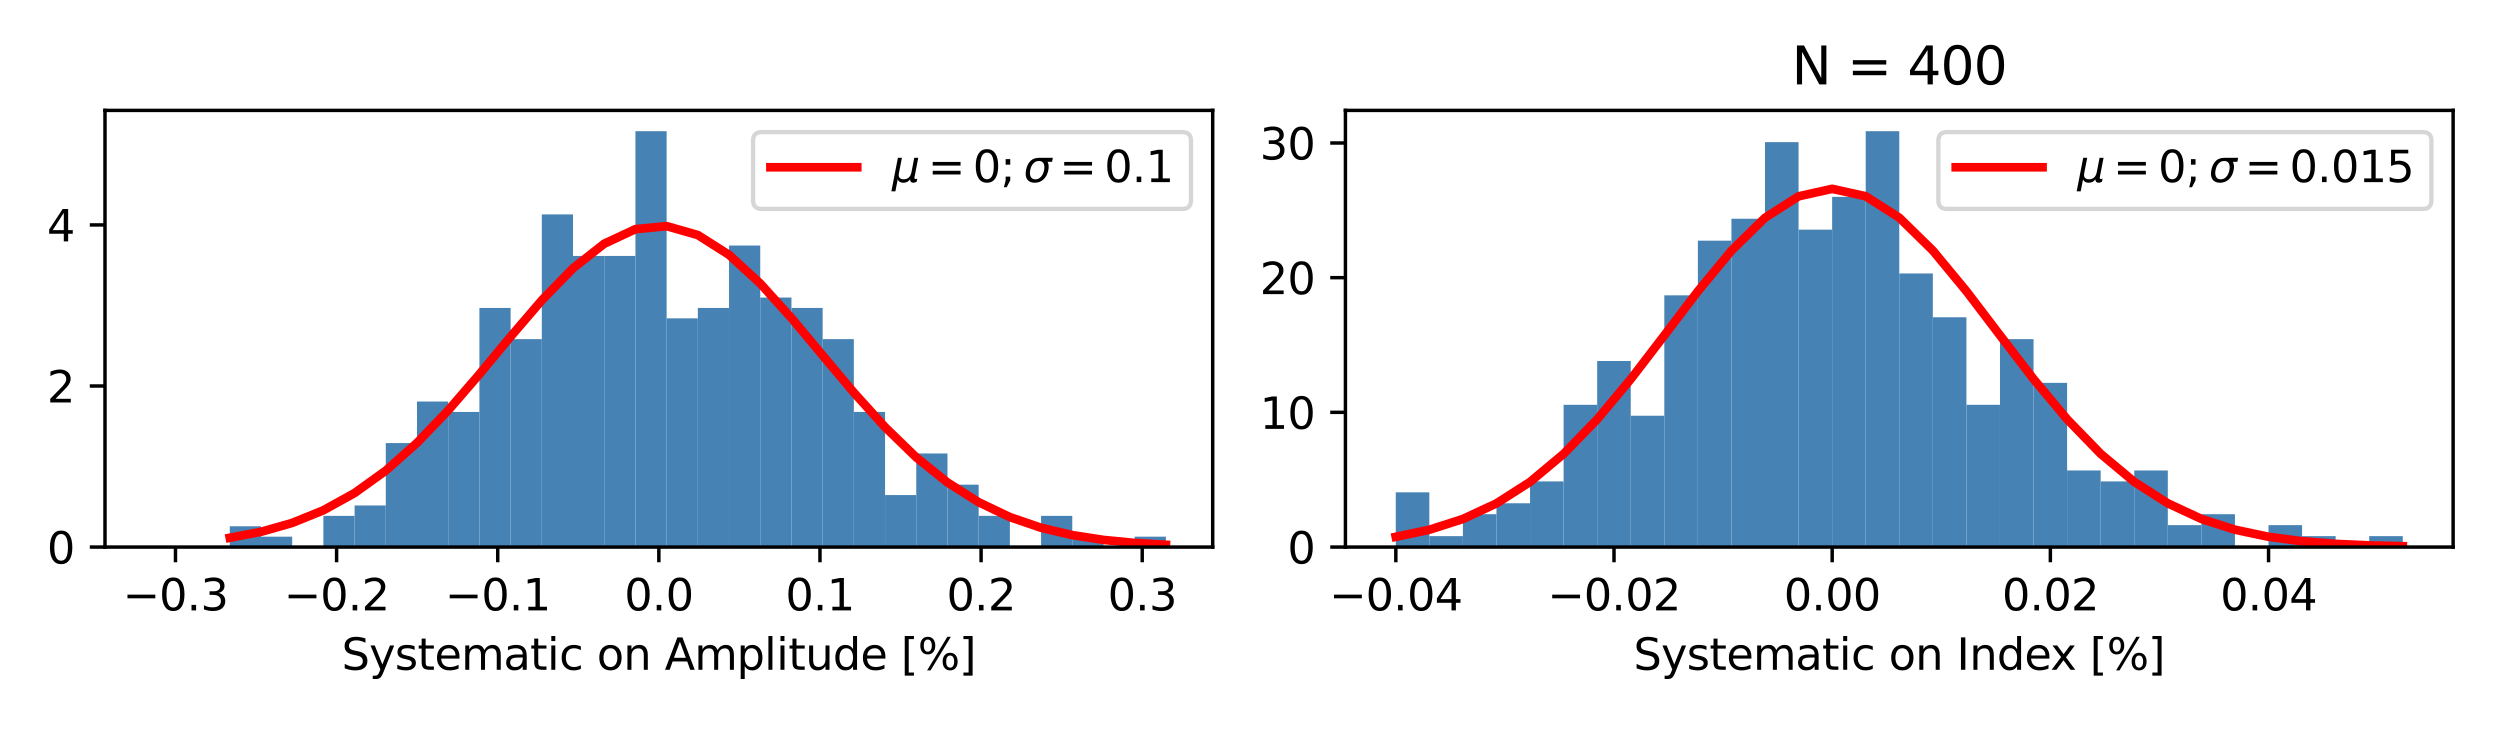 <?xml version="1.0" encoding="utf-8" standalone="no"?>
<!DOCTYPE svg PUBLIC "-//W3C//DTD SVG 1.1//EN"
  "http://www.w3.org/Graphics/SVG/1.1/DTD/svg11.dtd">
<svg xmlns:xlink="http://www.w3.org/1999/xlink" width="576pt" height="168pt" viewBox="0 0 576 168" xmlns="http://www.w3.org/2000/svg" version="1.1">
 <defs>
  <style type="text/css">*{stroke-linejoin: round; stroke-linecap: butt}</style>
 </defs>
 <g id="figure_1">
  <g id="patch_1">
   <path d="M 0 168 
L 576 168 
L 576 0 
L 0 0 
z
" style="fill: #ffffff"/>
  </g>
  <g id="axes_1">
   <g id="patch_2">
    <path d="M 24.19 126.04 
L 279.405 126.04 
L 279.405 25.44 
L 24.19 25.44 
z
" style="fill: #ffffff"/>
   </g>
   <g id="patch_3">
    <path d="M 52.94 126.04 
L 60.13 126.04 
L 60.13 121.25 
L 52.94 121.25 
z
" clip-path="url(#p35817a6441)" style="fill: #4682b4"/>
   </g>
   <g id="patch_4">
    <path d="M 60.13 126.04 
L 67.319 126.04 
L 67.319 123.645 
L 60.13 123.645 
z
" clip-path="url(#p35817a6441)" style="fill: #4682b4"/>
   </g>
   <g id="patch_5">
    <path d="M 67.319 126.04 
L 74.509 126.04 
L 74.509 126.04 
L 67.319 126.04 
z
" clip-path="url(#p35817a6441)" style="fill: #4682b4"/>
   </g>
   <g id="patch_6">
    <path d="M 74.509 126.04 
L 81.698 126.04 
L 81.698 118.854 
L 74.509 118.854 
z
" clip-path="url(#p35817a6441)" style="fill: #4682b4"/>
   </g>
   <g id="patch_7">
    <path d="M 81.698 126.04 
L 88.887 126.04 
L 88.887 116.459 
L 81.698 116.459 
z
" clip-path="url(#p35817a6441)" style="fill: #4682b4"/>
   </g>
   <g id="patch_8">
    <path d="M 88.887 126.04 
L 96.077 126.04 
L 96.077 102.088 
L 88.887 102.088 
z
" clip-path="url(#p35817a6441)" style="fill: #4682b4"/>
   </g>
   <g id="patch_9">
    <path d="M 96.077 126.04 
L 103.266 126.04 
L 103.266 92.507 
L 96.077 92.507 
z
" clip-path="url(#p35817a6441)" style="fill: #4682b4"/>
   </g>
   <g id="patch_10">
    <path d="M 103.266 126.04 
L 110.455 126.04 
L 110.455 94.902 
L 103.266 94.902 
z
" clip-path="url(#p35817a6441)" style="fill: #4682b4"/>
   </g>
   <g id="patch_11">
    <path d="M 110.455 126.04 
L 117.645 126.04 
L 117.645 70.95 
L 110.455 70.95 
z
" clip-path="url(#p35817a6441)" style="fill: #4682b4"/>
   </g>
   <g id="patch_12">
    <path d="M 117.645 126.04 
L 124.834 126.04 
L 124.834 78.135 
L 117.645 78.135 
z
" clip-path="url(#p35817a6441)" style="fill: #4682b4"/>
   </g>
   <g id="patch_13">
    <path d="M 124.834 126.04 
L 132.023 126.04 
L 132.023 49.392 
L 124.834 49.392 
z
" clip-path="url(#p35817a6441)" style="fill: #4682b4"/>
   </g>
   <g id="patch_14">
    <path d="M 132.023 126.04 
L 139.213 126.04 
L 139.213 58.973 
L 132.023 58.973 
z
" clip-path="url(#p35817a6441)" style="fill: #4682b4"/>
   </g>
   <g id="patch_15">
    <path d="M 139.213 126.04 
L 146.402 126.04 
L 146.402 58.973 
L 139.213 58.973 
z
" clip-path="url(#p35817a6441)" style="fill: #4682b4"/>
   </g>
   <g id="patch_16">
    <path d="M 146.402 126.04 
L 153.591 126.04 
L 153.591 30.23 
L 146.402 30.23 
z
" clip-path="url(#p35817a6441)" style="fill: #4682b4"/>
   </g>
   <g id="patch_17">
    <path d="M 153.591 126.04 
L 160.781 126.04 
L 160.781 73.345 
L 153.591 73.345 
z
" clip-path="url(#p35817a6441)" style="fill: #4682b4"/>
   </g>
   <g id="patch_18">
    <path d="M 160.781 126.04 
L 167.97 126.04 
L 167.97 70.95 
L 160.781 70.95 
z
" clip-path="url(#p35817a6441)" style="fill: #4682b4"/>
   </g>
   <g id="patch_19">
    <path d="M 167.97 126.04 
L 175.159 126.04 
L 175.159 56.578 
L 167.97 56.578 
z
" clip-path="url(#p35817a6441)" style="fill: #4682b4"/>
   </g>
   <g id="patch_20">
    <path d="M 175.159 126.04 
L 182.349 126.04 
L 182.349 68.554 
L 175.159 68.554 
z
" clip-path="url(#p35817a6441)" style="fill: #4682b4"/>
   </g>
   <g id="patch_21">
    <path d="M 182.349 126.04 
L 189.538 126.04 
L 189.538 70.95 
L 182.349 70.95 
z
" clip-path="url(#p35817a6441)" style="fill: #4682b4"/>
   </g>
   <g id="patch_22">
    <path d="M 189.538 126.04 
L 196.727 126.04 
L 196.727 78.135 
L 189.538 78.135 
z
" clip-path="url(#p35817a6441)" style="fill: #4682b4"/>
   </g>
   <g id="patch_23">
    <path d="M 196.727 126.04 
L 203.917 126.04 
L 203.917 94.902 
L 196.727 94.902 
z
" clip-path="url(#p35817a6441)" style="fill: #4682b4"/>
   </g>
   <g id="patch_24">
    <path d="M 203.917 126.04 
L 211.106 126.04 
L 211.106 114.064 
L 203.917 114.064 
z
" clip-path="url(#p35817a6441)" style="fill: #4682b4"/>
   </g>
   <g id="patch_25">
    <path d="M 211.106 126.04 
L 218.296 126.04 
L 218.296 104.483 
L 211.106 104.483 
z
" clip-path="url(#p35817a6441)" style="fill: #4682b4"/>
   </g>
   <g id="patch_26">
    <path d="M 218.296 126.04 
L 225.485 126.04 
L 225.485 111.669 
L 218.296 111.669 
z
" clip-path="url(#p35817a6441)" style="fill: #4682b4"/>
   </g>
   <g id="patch_27">
    <path d="M 225.485 126.04 
L 232.674 126.04 
L 232.674 118.854 
L 225.485 118.854 
z
" clip-path="url(#p35817a6441)" style="fill: #4682b4"/>
   </g>
   <g id="patch_28">
    <path d="M 232.674 126.04 
L 239.864 126.04 
L 239.864 126.04 
L 232.674 126.04 
z
" clip-path="url(#p35817a6441)" style="fill: #4682b4"/>
   </g>
   <g id="patch_29">
    <path d="M 239.864 126.04 
L 247.053 126.04 
L 247.053 118.854 
L 239.864 118.854 
z
" clip-path="url(#p35817a6441)" style="fill: #4682b4"/>
   </g>
   <g id="patch_30">
    <path d="M 247.053 126.04 
L 254.242 126.04 
L 254.242 123.645 
L 247.053 123.645 
z
" clip-path="url(#p35817a6441)" style="fill: #4682b4"/>
   </g>
   <g id="patch_31">
    <path d="M 254.242 126.04 
L 261.432 126.04 
L 261.432 126.04 
L 254.242 126.04 
z
" clip-path="url(#p35817a6441)" style="fill: #4682b4"/>
   </g>
   <g id="patch_32">
    <path d="M 261.432 126.04 
L 268.621 126.04 
L 268.621 123.645 
L 261.432 123.645 
z
" clip-path="url(#p35817a6441)" style="fill: #4682b4"/>
   </g>
   <g id="matplotlib.axis_1">
    <g id="xtick_1">
     <g id="line2d_1">
      <defs>
       <path id="m6a30073bbf" d="M 0 0 
L 0 3.5 
" style="stroke: #000000; stroke-width: 0.8"/>
      </defs>
      <g>
       <use xlink:href="#m6a30073bbf" x="40.429" y="126.04" style="stroke: #000000; stroke-width: 0.8"/>
      </g>
     </g>
     <g id="text_1">
      <!-- −0.3 -->
      <g transform="translate(28.288 140.638) scale(0.1 -0.1)">
       <defs>
        <path id="DejaVuSans-2212" d="M 678 2272 
L 4684 2272 
L 4684 1741 
L 678 1741 
L 678 2272 
z
" transform="scale(0.016)"/>
        <path id="DejaVuSans-30" d="M 2034 4250 
Q 1547 4250 1301 3770 
Q 1056 3291 1056 2328 
Q 1056 1369 1301 889 
Q 1547 409 2034 409 
Q 2525 409 2770 889 
Q 3016 1369 3016 2328 
Q 3016 3291 2770 3770 
Q 2525 4250 2034 4250 
z
M 2034 4750 
Q 2819 4750 3233 4129 
Q 3647 3509 3647 2328 
Q 3647 1150 3233 529 
Q 2819 -91 2034 -91 
Q 1250 -91 836 529 
Q 422 1150 422 2328 
Q 422 3509 836 4129 
Q 1250 4750 2034 4750 
z
" transform="scale(0.016)"/>
        <path id="DejaVuSans-2e" d="M 684 794 
L 1344 794 
L 1344 0 
L 684 0 
L 684 794 
z
" transform="scale(0.016)"/>
        <path id="DejaVuSans-33" d="M 2597 2516 
Q 3050 2419 3304 2112 
Q 3559 1806 3559 1356 
Q 3559 666 3084 287 
Q 2609 -91 1734 -91 
Q 1441 -91 1130 -33 
Q 819 25 488 141 
L 488 750 
Q 750 597 1062 519 
Q 1375 441 1716 441 
Q 2309 441 2620 675 
Q 2931 909 2931 1356 
Q 2931 1769 2642 2001 
Q 2353 2234 1838 2234 
L 1294 2234 
L 1294 2753 
L 1863 2753 
Q 2328 2753 2575 2939 
Q 2822 3125 2822 3475 
Q 2822 3834 2567 4026 
Q 2313 4219 1838 4219 
Q 1578 4219 1281 4162 
Q 984 4106 628 3988 
L 628 4550 
Q 988 4650 1302 4700 
Q 1616 4750 1894 4750 
Q 2613 4750 3031 4423 
Q 3450 4097 3450 3541 
Q 3450 3153 3228 2886 
Q 3006 2619 2597 2516 
z
" transform="scale(0.016)"/>
       </defs>
       <use xlink:href="#DejaVuSans-2212"/>
       <use xlink:href="#DejaVuSans-30" x="83.789"/>
       <use xlink:href="#DejaVuSans-2e" x="147.412"/>
       <use xlink:href="#DejaVuSans-33" x="179.199"/>
      </g>
     </g>
    </g>
    <g id="xtick_2">
     <g id="line2d_2">
      <g>
       <use xlink:href="#m6a30073bbf" x="77.552" y="126.04" style="stroke: #000000; stroke-width: 0.8"/>
      </g>
     </g>
     <g id="text_2">
      <!-- −0.2 -->
      <g transform="translate(65.411 140.638) scale(0.1 -0.1)">
       <defs>
        <path id="DejaVuSans-32" d="M 1228 531 
L 3431 531 
L 3431 0 
L 469 0 
L 469 531 
Q 828 903 1448 1529 
Q 2069 2156 2228 2338 
Q 2531 2678 2651 2914 
Q 2772 3150 2772 3378 
Q 2772 3750 2511 3984 
Q 2250 4219 1831 4219 
Q 1534 4219 1204 4116 
Q 875 4013 500 3803 
L 500 4441 
Q 881 4594 1212 4672 
Q 1544 4750 1819 4750 
Q 2544 4750 2975 4387 
Q 3406 4025 3406 3419 
Q 3406 3131 3298 2873 
Q 3191 2616 2906 2266 
Q 2828 2175 2409 1742 
Q 1991 1309 1228 531 
z
" transform="scale(0.016)"/>
       </defs>
       <use xlink:href="#DejaVuSans-2212"/>
       <use xlink:href="#DejaVuSans-30" x="83.789"/>
       <use xlink:href="#DejaVuSans-2e" x="147.412"/>
       <use xlink:href="#DejaVuSans-32" x="179.199"/>
      </g>
     </g>
    </g>
    <g id="xtick_3">
     <g id="line2d_3">
      <g>
       <use xlink:href="#m6a30073bbf" x="114.675" y="126.04" style="stroke: #000000; stroke-width: 0.8"/>
      </g>
     </g>
     <g id="text_3">
      <!-- −0.1 -->
      <g transform="translate(102.533 140.638) scale(0.1 -0.1)">
       <defs>
        <path id="DejaVuSans-31" d="M 794 531 
L 1825 531 
L 1825 4091 
L 703 3866 
L 703 4441 
L 1819 4666 
L 2450 4666 
L 2450 531 
L 3481 531 
L 3481 0 
L 794 0 
L 794 531 
z
" transform="scale(0.016)"/>
       </defs>
       <use xlink:href="#DejaVuSans-2212"/>
       <use xlink:href="#DejaVuSans-30" x="83.789"/>
       <use xlink:href="#DejaVuSans-2e" x="147.412"/>
       <use xlink:href="#DejaVuSans-31" x="179.199"/>
      </g>
     </g>
    </g>
    <g id="xtick_4">
     <g id="line2d_4">
      <g>
       <use xlink:href="#m6a30073bbf" x="151.798" y="126.04" style="stroke: #000000; stroke-width: 0.8"/>
      </g>
     </g>
     <g id="text_4">
      <!-- 0.0 -->
      <g transform="translate(143.846 140.638) scale(0.1 -0.1)">
       <use xlink:href="#DejaVuSans-30"/>
       <use xlink:href="#DejaVuSans-2e" x="63.623"/>
       <use xlink:href="#DejaVuSans-30" x="95.41"/>
      </g>
     </g>
    </g>
    <g id="xtick_5">
     <g id="line2d_5">
      <g>
       <use xlink:href="#m6a30073bbf" x="188.92" y="126.04" style="stroke: #000000; stroke-width: 0.8"/>
      </g>
     </g>
     <g id="text_5">
      <!-- 0.1 -->
      <g transform="translate(180.969 140.638) scale(0.1 -0.1)">
       <use xlink:href="#DejaVuSans-30"/>
       <use xlink:href="#DejaVuSans-2e" x="63.623"/>
       <use xlink:href="#DejaVuSans-31" x="95.41"/>
      </g>
     </g>
    </g>
    <g id="xtick_6">
     <g id="line2d_6">
      <g>
       <use xlink:href="#m6a30073bbf" x="226.043" y="126.04" style="stroke: #000000; stroke-width: 0.8"/>
      </g>
     </g>
     <g id="text_6">
      <!-- 0.2 -->
      <g transform="translate(218.092 140.638) scale(0.1 -0.1)">
       <use xlink:href="#DejaVuSans-30"/>
       <use xlink:href="#DejaVuSans-2e" x="63.623"/>
       <use xlink:href="#DejaVuSans-32" x="95.41"/>
      </g>
     </g>
    </g>
    <g id="xtick_7">
     <g id="line2d_7">
      <g>
       <use xlink:href="#m6a30073bbf" x="263.166" y="126.04" style="stroke: #000000; stroke-width: 0.8"/>
      </g>
     </g>
     <g id="text_7">
      <!-- 0.3 -->
      <g transform="translate(255.214 140.638) scale(0.1 -0.1)">
       <use xlink:href="#DejaVuSans-30"/>
       <use xlink:href="#DejaVuSans-2e" x="63.623"/>
       <use xlink:href="#DejaVuSans-33" x="95.41"/>
      </g>
     </g>
    </g>
    <g id="text_8">
     <!-- Systematic on Amplitude [%] -->
     <g transform="translate(78.719 154.317) scale(0.1 -0.1)">
      <defs>
       <path id="DejaVuSans-53" d="M 3425 4513 
L 3425 3897 
Q 3066 4069 2747 4153 
Q 2428 4238 2131 4238 
Q 1616 4238 1336 4038 
Q 1056 3838 1056 3469 
Q 1056 3159 1242 3001 
Q 1428 2844 1947 2747 
L 2328 2669 
Q 3034 2534 3370 2195 
Q 3706 1856 3706 1288 
Q 3706 609 3251 259 
Q 2797 -91 1919 -91 
Q 1588 -91 1214 -16 
Q 841 59 441 206 
L 441 856 
Q 825 641 1194 531 
Q 1563 422 1919 422 
Q 2459 422 2753 634 
Q 3047 847 3047 1241 
Q 3047 1584 2836 1778 
Q 2625 1972 2144 2069 
L 1759 2144 
Q 1053 2284 737 2584 
Q 422 2884 422 3419 
Q 422 4038 858 4394 
Q 1294 4750 2059 4750 
Q 2388 4750 2728 4690 
Q 3069 4631 3425 4513 
z
" transform="scale(0.016)"/>
       <path id="DejaVuSans-79" d="M 2059 -325 
Q 1816 -950 1584 -1140 
Q 1353 -1331 966 -1331 
L 506 -1331 
L 506 -850 
L 844 -850 
Q 1081 -850 1212 -737 
Q 1344 -625 1503 -206 
L 1606 56 
L 191 3500 
L 800 3500 
L 1894 763 
L 2988 3500 
L 3597 3500 
L 2059 -325 
z
" transform="scale(0.016)"/>
       <path id="DejaVuSans-73" d="M 2834 3397 
L 2834 2853 
Q 2591 2978 2328 3040 
Q 2066 3103 1784 3103 
Q 1356 3103 1142 2972 
Q 928 2841 928 2578 
Q 928 2378 1081 2264 
Q 1234 2150 1697 2047 
L 1894 2003 
Q 2506 1872 2764 1633 
Q 3022 1394 3022 966 
Q 3022 478 2636 193 
Q 2250 -91 1575 -91 
Q 1294 -91 989 -36 
Q 684 19 347 128 
L 347 722 
Q 666 556 975 473 
Q 1284 391 1588 391 
Q 1994 391 2212 530 
Q 2431 669 2431 922 
Q 2431 1156 2273 1281 
Q 2116 1406 1581 1522 
L 1381 1569 
Q 847 1681 609 1914 
Q 372 2147 372 2553 
Q 372 3047 722 3315 
Q 1072 3584 1716 3584 
Q 2034 3584 2315 3537 
Q 2597 3491 2834 3397 
z
" transform="scale(0.016)"/>
       <path id="DejaVuSans-74" d="M 1172 4494 
L 1172 3500 
L 2356 3500 
L 2356 3053 
L 1172 3053 
L 1172 1153 
Q 1172 725 1289 603 
Q 1406 481 1766 481 
L 2356 481 
L 2356 0 
L 1766 0 
Q 1100 0 847 248 
Q 594 497 594 1153 
L 594 3053 
L 172 3053 
L 172 3500 
L 594 3500 
L 594 4494 
L 1172 4494 
z
" transform="scale(0.016)"/>
       <path id="DejaVuSans-65" d="M 3597 1894 
L 3597 1613 
L 953 1613 
Q 991 1019 1311 708 
Q 1631 397 2203 397 
Q 2534 397 2845 478 
Q 3156 559 3463 722 
L 3463 178 
Q 3153 47 2828 -22 
Q 2503 -91 2169 -91 
Q 1331 -91 842 396 
Q 353 884 353 1716 
Q 353 2575 817 3079 
Q 1281 3584 2069 3584 
Q 2775 3584 3186 3129 
Q 3597 2675 3597 1894 
z
M 3022 2063 
Q 3016 2534 2758 2815 
Q 2500 3097 2075 3097 
Q 1594 3097 1305 2825 
Q 1016 2553 972 2059 
L 3022 2063 
z
" transform="scale(0.016)"/>
       <path id="DejaVuSans-6d" d="M 3328 2828 
Q 3544 3216 3844 3400 
Q 4144 3584 4550 3584 
Q 5097 3584 5394 3201 
Q 5691 2819 5691 2113 
L 5691 0 
L 5113 0 
L 5113 2094 
Q 5113 2597 4934 2840 
Q 4756 3084 4391 3084 
Q 3944 3084 3684 2787 
Q 3425 2491 3425 1978 
L 3425 0 
L 2847 0 
L 2847 2094 
Q 2847 2600 2669 2842 
Q 2491 3084 2119 3084 
Q 1678 3084 1418 2786 
Q 1159 2488 1159 1978 
L 1159 0 
L 581 0 
L 581 3500 
L 1159 3500 
L 1159 2956 
Q 1356 3278 1631 3431 
Q 1906 3584 2284 3584 
Q 2666 3584 2933 3390 
Q 3200 3197 3328 2828 
z
" transform="scale(0.016)"/>
       <path id="DejaVuSans-61" d="M 2194 1759 
Q 1497 1759 1228 1600 
Q 959 1441 959 1056 
Q 959 750 1161 570 
Q 1363 391 1709 391 
Q 2188 391 2477 730 
Q 2766 1069 2766 1631 
L 2766 1759 
L 2194 1759 
z
M 3341 1997 
L 3341 0 
L 2766 0 
L 2766 531 
Q 2569 213 2275 61 
Q 1981 -91 1556 -91 
Q 1019 -91 701 211 
Q 384 513 384 1019 
Q 384 1609 779 1909 
Q 1175 2209 1959 2209 
L 2766 2209 
L 2766 2266 
Q 2766 2663 2505 2880 
Q 2244 3097 1772 3097 
Q 1472 3097 1187 3025 
Q 903 2953 641 2809 
L 641 3341 
Q 956 3463 1253 3523 
Q 1550 3584 1831 3584 
Q 2591 3584 2966 3190 
Q 3341 2797 3341 1997 
z
" transform="scale(0.016)"/>
       <path id="DejaVuSans-69" d="M 603 3500 
L 1178 3500 
L 1178 0 
L 603 0 
L 603 3500 
z
M 603 4863 
L 1178 4863 
L 1178 4134 
L 603 4134 
L 603 4863 
z
" transform="scale(0.016)"/>
       <path id="DejaVuSans-63" d="M 3122 3366 
L 3122 2828 
Q 2878 2963 2633 3030 
Q 2388 3097 2138 3097 
Q 1578 3097 1268 2742 
Q 959 2388 959 1747 
Q 959 1106 1268 751 
Q 1578 397 2138 397 
Q 2388 397 2633 464 
Q 2878 531 3122 666 
L 3122 134 
Q 2881 22 2623 -34 
Q 2366 -91 2075 -91 
Q 1284 -91 818 406 
Q 353 903 353 1747 
Q 353 2603 823 3093 
Q 1294 3584 2113 3584 
Q 2378 3584 2631 3529 
Q 2884 3475 3122 3366 
z
" transform="scale(0.016)"/>
       <path id="DejaVuSans-20" transform="scale(0.016)"/>
       <path id="DejaVuSans-6f" d="M 1959 3097 
Q 1497 3097 1228 2736 
Q 959 2375 959 1747 
Q 959 1119 1226 758 
Q 1494 397 1959 397 
Q 2419 397 2687 759 
Q 2956 1122 2956 1747 
Q 2956 2369 2687 2733 
Q 2419 3097 1959 3097 
z
M 1959 3584 
Q 2709 3584 3137 3096 
Q 3566 2609 3566 1747 
Q 3566 888 3137 398 
Q 2709 -91 1959 -91 
Q 1206 -91 779 398 
Q 353 888 353 1747 
Q 353 2609 779 3096 
Q 1206 3584 1959 3584 
z
" transform="scale(0.016)"/>
       <path id="DejaVuSans-6e" d="M 3513 2113 
L 3513 0 
L 2938 0 
L 2938 2094 
Q 2938 2591 2744 2837 
Q 2550 3084 2163 3084 
Q 1697 3084 1428 2787 
Q 1159 2491 1159 1978 
L 1159 0 
L 581 0 
L 581 3500 
L 1159 3500 
L 1159 2956 
Q 1366 3272 1645 3428 
Q 1925 3584 2291 3584 
Q 2894 3584 3203 3211 
Q 3513 2838 3513 2113 
z
" transform="scale(0.016)"/>
       <path id="DejaVuSans-41" d="M 2188 4044 
L 1331 1722 
L 3047 1722 
L 2188 4044 
z
M 1831 4666 
L 2547 4666 
L 4325 0 
L 3669 0 
L 3244 1197 
L 1141 1197 
L 716 0 
L 50 0 
L 1831 4666 
z
" transform="scale(0.016)"/>
       <path id="DejaVuSans-70" d="M 1159 525 
L 1159 -1331 
L 581 -1331 
L 581 3500 
L 1159 3500 
L 1159 2969 
Q 1341 3281 1617 3432 
Q 1894 3584 2278 3584 
Q 2916 3584 3314 3078 
Q 3713 2572 3713 1747 
Q 3713 922 3314 415 
Q 2916 -91 2278 -91 
Q 1894 -91 1617 61 
Q 1341 213 1159 525 
z
M 3116 1747 
Q 3116 2381 2855 2742 
Q 2594 3103 2138 3103 
Q 1681 3103 1420 2742 
Q 1159 2381 1159 1747 
Q 1159 1113 1420 752 
Q 1681 391 2138 391 
Q 2594 391 2855 752 
Q 3116 1113 3116 1747 
z
" transform="scale(0.016)"/>
       <path id="DejaVuSans-6c" d="M 603 4863 
L 1178 4863 
L 1178 0 
L 603 0 
L 603 4863 
z
" transform="scale(0.016)"/>
       <path id="DejaVuSans-75" d="M 544 1381 
L 544 3500 
L 1119 3500 
L 1119 1403 
Q 1119 906 1312 657 
Q 1506 409 1894 409 
Q 2359 409 2629 706 
Q 2900 1003 2900 1516 
L 2900 3500 
L 3475 3500 
L 3475 0 
L 2900 0 
L 2900 538 
Q 2691 219 2414 64 
Q 2138 -91 1772 -91 
Q 1169 -91 856 284 
Q 544 659 544 1381 
z
M 1991 3584 
L 1991 3584 
z
" transform="scale(0.016)"/>
       <path id="DejaVuSans-64" d="M 2906 2969 
L 2906 4863 
L 3481 4863 
L 3481 0 
L 2906 0 
L 2906 525 
Q 2725 213 2448 61 
Q 2172 -91 1784 -91 
Q 1150 -91 751 415 
Q 353 922 353 1747 
Q 353 2572 751 3078 
Q 1150 3584 1784 3584 
Q 2172 3584 2448 3432 
Q 2725 3281 2906 2969 
z
M 947 1747 
Q 947 1113 1208 752 
Q 1469 391 1925 391 
Q 2381 391 2643 752 
Q 2906 1113 2906 1747 
Q 2906 2381 2643 2742 
Q 2381 3103 1925 3103 
Q 1469 3103 1208 2742 
Q 947 2381 947 1747 
z
" transform="scale(0.016)"/>
       <path id="DejaVuSans-5b" d="M 550 4863 
L 1875 4863 
L 1875 4416 
L 1125 4416 
L 1125 -397 
L 1875 -397 
L 1875 -844 
L 550 -844 
L 550 4863 
z
" transform="scale(0.016)"/>
       <path id="DejaVuSans-25" d="M 4653 2053 
Q 4381 2053 4226 1822 
Q 4072 1591 4072 1178 
Q 4072 772 4226 539 
Q 4381 306 4653 306 
Q 4919 306 5073 539 
Q 5228 772 5228 1178 
Q 5228 1588 5073 1820 
Q 4919 2053 4653 2053 
z
M 4653 2450 
Q 5147 2450 5437 2106 
Q 5728 1763 5728 1178 
Q 5728 594 5436 251 
Q 5144 -91 4653 -91 
Q 4153 -91 3862 251 
Q 3572 594 3572 1178 
Q 3572 1766 3864 2108 
Q 4156 2450 4653 2450 
z
M 1428 4353 
Q 1159 4353 1004 4120 
Q 850 3888 850 3481 
Q 850 3069 1003 2837 
Q 1156 2606 1428 2606 
Q 1700 2606 1854 2837 
Q 2009 3069 2009 3481 
Q 2009 3884 1853 4118 
Q 1697 4353 1428 4353 
z
M 4250 4750 
L 4750 4750 
L 1831 -91 
L 1331 -91 
L 4250 4750 
z
M 1428 4750 
Q 1922 4750 2215 4408 
Q 2509 4066 2509 3481 
Q 2509 2891 2217 2550 
Q 1925 2209 1428 2209 
Q 931 2209 642 2551 
Q 353 2894 353 3481 
Q 353 4063 643 4406 
Q 934 4750 1428 4750 
z
" transform="scale(0.016)"/>
       <path id="DejaVuSans-5d" d="M 1947 4863 
L 1947 -844 
L 622 -844 
L 622 -397 
L 1369 -397 
L 1369 4416 
L 622 4416 
L 622 4863 
L 1947 4863 
z
" transform="scale(0.016)"/>
      </defs>
      <use xlink:href="#DejaVuSans-53"/>
      <use xlink:href="#DejaVuSans-79" x="63.477"/>
      <use xlink:href="#DejaVuSans-73" x="122.656"/>
      <use xlink:href="#DejaVuSans-74" x="174.756"/>
      <use xlink:href="#DejaVuSans-65" x="213.965"/>
      <use xlink:href="#DejaVuSans-6d" x="275.488"/>
      <use xlink:href="#DejaVuSans-61" x="372.9"/>
      <use xlink:href="#DejaVuSans-74" x="434.18"/>
      <use xlink:href="#DejaVuSans-69" x="473.389"/>
      <use xlink:href="#DejaVuSans-63" x="501.172"/>
      <use xlink:href="#DejaVuSans-20" x="556.152"/>
      <use xlink:href="#DejaVuSans-6f" x="587.939"/>
      <use xlink:href="#DejaVuSans-6e" x="649.121"/>
      <use xlink:href="#DejaVuSans-20" x="712.5"/>
      <use xlink:href="#DejaVuSans-41" x="744.287"/>
      <use xlink:href="#DejaVuSans-6d" x="812.695"/>
      <use xlink:href="#DejaVuSans-70" x="910.107"/>
      <use xlink:href="#DejaVuSans-6c" x="973.584"/>
      <use xlink:href="#DejaVuSans-69" x="1001.367"/>
      <use xlink:href="#DejaVuSans-74" x="1029.15"/>
      <use xlink:href="#DejaVuSans-75" x="1068.359"/>
      <use xlink:href="#DejaVuSans-64" x="1131.738"/>
      <use xlink:href="#DejaVuSans-65" x="1195.215"/>
      <use xlink:href="#DejaVuSans-20" x="1256.738"/>
      <use xlink:href="#DejaVuSans-5b" x="1288.525"/>
      <use xlink:href="#DejaVuSans-25" x="1327.539"/>
      <use xlink:href="#DejaVuSans-5d" x="1422.559"/>
     </g>
    </g>
   </g>
   <g id="matplotlib.axis_2">
    <g id="ytick_1">
     <g id="line2d_8">
      <defs>
       <path id="m7b1d2560bc" d="M 0 0 
L -3.5 0 
" style="stroke: #000000; stroke-width: 0.8"/>
      </defs>
      <g>
       <use xlink:href="#m7b1d2560bc" x="24.19" y="126.04" style="stroke: #000000; stroke-width: 0.8"/>
      </g>
     </g>
     <g id="text_9">
      <!-- 0 -->
      <g transform="translate(10.828 129.839) scale(0.1 -0.1)">
       <use xlink:href="#DejaVuSans-30"/>
      </g>
     </g>
    </g>
    <g id="ytick_2">
     <g id="line2d_9">
      <g>
       <use xlink:href="#m7b1d2560bc" x="24.19" y="88.93" style="stroke: #000000; stroke-width: 0.8"/>
      </g>
     </g>
     <g id="text_10">
      <!-- 2 -->
      <g transform="translate(10.828 92.729) scale(0.1 -0.1)">
       <use xlink:href="#DejaVuSans-32"/>
      </g>
     </g>
    </g>
    <g id="ytick_3">
     <g id="line2d_10">
      <g>
       <use xlink:href="#m7b1d2560bc" x="24.19" y="51.821" style="stroke: #000000; stroke-width: 0.8"/>
      </g>
     </g>
     <g id="text_11">
      <!-- 4 -->
      <g transform="translate(10.828 55.62) scale(0.1 -0.1)">
       <defs>
        <path id="DejaVuSans-34" d="M 2419 4116 
L 825 1625 
L 2419 1625 
L 2419 4116 
z
M 2253 4666 
L 3047 4666 
L 3047 1625 
L 3713 1625 
L 3713 1100 
L 3047 1100 
L 3047 0 
L 2419 0 
L 2419 1100 
L 313 1100 
L 313 1709 
L 2253 4666 
z
" transform="scale(0.016)"/>
       </defs>
       <use xlink:href="#DejaVuSans-34"/>
      </g>
     </g>
    </g>
   </g>
   <g id="line2d_11">
    <path d="M 52.94 123.905 
L 60.13 122.53 
L 67.319 120.483 
L 74.509 117.566 
L 81.698 113.593 
L 88.887 108.43 
L 96.077 102.044 
L 103.266 94.545 
L 110.455 86.224 
L 117.645 77.559 
L 124.834 69.18 
L 132.023 61.807 
L 139.213 56.15 
L 146.402 52.795 
L 153.591 52.103 
L 160.781 54.153 
L 167.97 58.718 
L 175.159 65.315 
L 182.349 73.281 
L 189.538 81.89 
L 196.727 90.454 
L 203.917 98.413 
L 211.106 105.381 
L 218.296 111.16 
L 225.485 115.717 
L 232.674 119.142 
L 239.864 121.601 
L 247.053 123.288 
L 254.242 124.397 
L 261.432 125.095 
L 268.621 125.517 
" clip-path="url(#p35817a6441)" style="fill: none; stroke: #ff0000; stroke-width: 2; stroke-linecap: square"/>
   </g>
   <g id="patch_33">
    <path d="M 24.19 126.04 
L 24.19 25.44 
" style="fill: none; stroke: #000000; stroke-width: 0.8; stroke-linejoin: miter; stroke-linecap: square"/>
   </g>
   <g id="patch_34">
    <path d="M 279.405 126.04 
L 279.405 25.44 
" style="fill: none; stroke: #000000; stroke-width: 0.8; stroke-linejoin: miter; stroke-linecap: square"/>
   </g>
   <g id="patch_35">
    <path d="M 24.19 126.04 
L 279.405 126.04 
" style="fill: none; stroke: #000000; stroke-width: 0.8; stroke-linejoin: miter; stroke-linecap: square"/>
   </g>
   <g id="patch_36">
    <path d="M 24.19 25.44 
L 279.405 25.44 
" style="fill: none; stroke: #000000; stroke-width: 0.8; stroke-linejoin: miter; stroke-linecap: square"/>
   </g>
   <g id="legend_1">
    <g id="patch_37">
     <path d="M 175.505 48.138 
L 272.405 48.138 
Q 274.405 48.138 274.405 46.138 
L 274.405 32.44 
Q 274.405 30.44 272.405 30.44 
L 175.505 30.44 
Q 173.505 30.44 173.505 32.44 
L 173.505 46.138 
Q 173.505 48.138 175.505 48.138 
z
" style="fill: #ffffff; opacity: 0.8; stroke: #cccccc; stroke-linejoin: miter"/>
    </g>
    <g id="line2d_12">
     <path d="M 177.505 38.538 
L 187.505 38.538 
L 197.505 38.538 
" style="fill: none; stroke: #ff0000; stroke-width: 2; stroke-linecap: square"/>
    </g>
    <g id="text_12">
     <!-- $\mu = 0; \sigma = 0.1$ -->
     <g transform="translate(205.505 42.038) scale(0.1 -0.1)">
      <defs>
       <path id="DejaVuSans-Oblique-3bc" d="M -84 -1331 
L 856 3500 
L 1434 3500 
L 1009 1322 
Q 997 1256 987 1175 
Q 978 1094 978 1013 
Q 978 722 1161 565 
Q 1344 409 1684 409 
Q 2147 409 2431 671 
Q 2716 934 2816 1459 
L 3213 3500 
L 3788 3500 
L 3266 809 
Q 3253 750 3248 706 
Q 3244 663 3244 628 
Q 3244 531 3283 486 
Q 3322 441 3406 441 
Q 3438 441 3492 456 
Q 3547 472 3647 513 
L 3559 50 
Q 3422 -19 3297 -55 
Q 3172 -91 3053 -91 
Q 2847 -91 2730 40 
Q 2613 172 2613 403 
Q 2438 153 2195 31 
Q 1953 -91 1625 -91 
Q 1334 -91 1117 43 
Q 900 178 831 397 
L 494 -1331 
L -84 -1331 
z
" transform="scale(0.016)"/>
       <path id="DejaVuSans-3d" d="M 678 2906 
L 4684 2906 
L 4684 2381 
L 678 2381 
L 678 2906 
z
M 678 1631 
L 4684 1631 
L 4684 1100 
L 678 1100 
L 678 1631 
z
" transform="scale(0.016)"/>
       <path id="DejaVuSans-3b" d="M 750 3309 
L 1409 3309 
L 1409 2516 
L 750 2516 
L 750 3309 
z
M 750 794 
L 1409 794 
L 1409 256 
L 897 -744 
L 494 -744 
L 750 256 
L 750 794 
z
" transform="scale(0.016)"/>
       <path id="DejaVuSans-Oblique-3c3" d="M 2219 3044 
Q 1744 3044 1422 2700 
Q 1081 2341 969 1747 
Q 844 1119 1044 756 
Q 1241 397 1706 397 
Q 2166 397 2503 759 
Q 2844 1122 2966 1747 
Q 3075 2319 2881 2700 
Q 2700 3044 2219 3044 
z
M 2309 3503 
L 4219 3500 
L 4106 2925 
L 3463 2925 
Q 3706 2438 3575 1747 
Q 3406 888 2884 400 
Q 2359 -91 1609 -91 
Q 856 -91 525 400 
Q 194 888 363 1747 
Q 528 2609 1050 3097 
Q 1484 3503 2309 3503 
z
" transform="scale(0.016)"/>
      </defs>
      <use xlink:href="#DejaVuSans-Oblique-3bc" transform="translate(0 0.781)"/>
      <use xlink:href="#DejaVuSans-3d" transform="translate(83.105 0.781)"/>
      <use xlink:href="#DejaVuSans-30" transform="translate(186.377 0.781)"/>
      <use xlink:href="#DejaVuSans-3b" transform="translate(250 0.781)"/>
      <use xlink:href="#DejaVuSans-Oblique-3c3" transform="translate(303.174 0.781)"/>
      <use xlink:href="#DejaVuSans-3d" transform="translate(386.035 0.781)"/>
      <use xlink:href="#DejaVuSans-30" transform="translate(489.307 0.781)"/>
      <use xlink:href="#DejaVuSans-2e" transform="translate(552.93 0.781)"/>
      <use xlink:href="#DejaVuSans-31" transform="translate(584.717 0.781)"/>
     </g>
    </g>
   </g>
  </g>
  <g id="axes_2">
   <g id="patch_38">
    <path d="M 309.985 126.04 
L 565.2 126.04 
L 565.2 25.44 
L 309.985 25.44 
z
" style="fill: #ffffff"/>
   </g>
   <g id="patch_39">
    <path d="M 321.586 126.04 
L 329.319 126.04 
L 329.319 113.433 
L 321.586 113.433 
z
" clip-path="url(#p61614948ff)" style="fill: #4682b4"/>
   </g>
   <g id="patch_40">
    <path d="M 329.319 126.04 
L 337.053 126.04 
L 337.053 123.519 
L 329.319 123.519 
z
" clip-path="url(#p61614948ff)" style="fill: #4682b4"/>
   </g>
   <g id="patch_41">
    <path d="M 337.053 126.04 
L 344.787 126.04 
L 344.787 118.476 
L 337.053 118.476 
z
" clip-path="url(#p61614948ff)" style="fill: #4682b4"/>
   </g>
   <g id="patch_42">
    <path d="M 344.787 126.04 
L 352.521 126.04 
L 352.521 115.955 
L 344.787 115.955 
z
" clip-path="url(#p61614948ff)" style="fill: #4682b4"/>
   </g>
   <g id="patch_43">
    <path d="M 352.521 126.04 
L 360.255 126.04 
L 360.255 110.912 
L 352.521 110.912 
z
" clip-path="url(#p61614948ff)" style="fill: #4682b4"/>
   </g>
   <g id="patch_44">
    <path d="M 360.255 126.04 
L 367.988 126.04 
L 367.988 93.263 
L 360.255 93.263 
z
" clip-path="url(#p61614948ff)" style="fill: #4682b4"/>
   </g>
   <g id="patch_45">
    <path d="M 367.988 126.04 
L 375.722 126.04 
L 375.722 83.178 
L 367.988 83.178 
z
" clip-path="url(#p61614948ff)" style="fill: #4682b4"/>
   </g>
   <g id="patch_46">
    <path d="M 375.722 126.04 
L 383.456 126.04 
L 383.456 95.784 
L 375.722 95.784 
z
" clip-path="url(#p61614948ff)" style="fill: #4682b4"/>
   </g>
   <g id="patch_47">
    <path d="M 383.456 126.04 
L 391.19 126.04 
L 391.19 68.05 
L 383.456 68.05 
z
" clip-path="url(#p61614948ff)" style="fill: #4682b4"/>
   </g>
   <g id="patch_48">
    <path d="M 391.19 126.04 
L 398.924 126.04 
L 398.924 55.444 
L 391.19 55.444 
z
" clip-path="url(#p61614948ff)" style="fill: #4682b4"/>
   </g>
   <g id="patch_49">
    <path d="M 398.924 126.04 
L 406.657 126.04 
L 406.657 50.401 
L 398.924 50.401 
z
" clip-path="url(#p61614948ff)" style="fill: #4682b4"/>
   </g>
   <g id="patch_50">
    <path d="M 406.657 126.04 
L 414.391 126.04 
L 414.391 32.752 
L 406.657 32.752 
z
" clip-path="url(#p61614948ff)" style="fill: #4682b4"/>
   </g>
   <g id="patch_51">
    <path d="M 414.391 126.04 
L 422.125 126.04 
L 422.125 52.922 
L 414.391 52.922 
z
" clip-path="url(#p61614948ff)" style="fill: #4682b4"/>
   </g>
   <g id="patch_52">
    <path d="M 422.125 126.04 
L 429.859 126.04 
L 429.859 45.358 
L 422.125 45.358 
z
" clip-path="url(#p61614948ff)" style="fill: #4682b4"/>
   </g>
   <g id="patch_53">
    <path d="M 429.859 126.04 
L 437.592 126.04 
L 437.592 30.23 
L 429.859 30.23 
z
" clip-path="url(#p61614948ff)" style="fill: #4682b4"/>
   </g>
   <g id="patch_54">
    <path d="M 437.592 126.04 
L 445.326 126.04 
L 445.326 63.007 
L 437.592 63.007 
z
" clip-path="url(#p61614948ff)" style="fill: #4682b4"/>
   </g>
   <g id="patch_55">
    <path d="M 445.326 126.04 
L 453.06 126.04 
L 453.06 73.093 
L 445.326 73.093 
z
" clip-path="url(#p61614948ff)" style="fill: #4682b4"/>
   </g>
   <g id="patch_56">
    <path d="M 453.06 126.04 
L 460.794 126.04 
L 460.794 93.263 
L 453.06 93.263 
z
" clip-path="url(#p61614948ff)" style="fill: #4682b4"/>
   </g>
   <g id="patch_57">
    <path d="M 460.794 126.04 
L 468.528 126.04 
L 468.528 78.135 
L 460.794 78.135 
z
" clip-path="url(#p61614948ff)" style="fill: #4682b4"/>
   </g>
   <g id="patch_58">
    <path d="M 468.528 126.04 
L 476.261 126.04 
L 476.261 88.22 
L 468.528 88.22 
z
" clip-path="url(#p61614948ff)" style="fill: #4682b4"/>
   </g>
   <g id="patch_59">
    <path d="M 476.261 126.04 
L 483.995 126.04 
L 483.995 108.391 
L 476.261 108.391 
z
" clip-path="url(#p61614948ff)" style="fill: #4682b4"/>
   </g>
   <g id="patch_60">
    <path d="M 483.995 126.04 
L 491.729 126.04 
L 491.729 110.912 
L 483.995 110.912 
z
" clip-path="url(#p61614948ff)" style="fill: #4682b4"/>
   </g>
   <g id="patch_61">
    <path d="M 491.729 126.04 
L 499.463 126.04 
L 499.463 108.391 
L 491.729 108.391 
z
" clip-path="url(#p61614948ff)" style="fill: #4682b4"/>
   </g>
   <g id="patch_62">
    <path d="M 499.463 126.04 
L 507.197 126.04 
L 507.197 120.997 
L 499.463 120.997 
z
" clip-path="url(#p61614948ff)" style="fill: #4682b4"/>
   </g>
   <g id="patch_63">
    <path d="M 507.197 126.04 
L 514.93 126.04 
L 514.93 118.476 
L 507.197 118.476 
z
" clip-path="url(#p61614948ff)" style="fill: #4682b4"/>
   </g>
   <g id="patch_64">
    <path d="M 514.93 126.04 
L 522.664 126.04 
L 522.664 126.04 
L 514.93 126.04 
z
" clip-path="url(#p61614948ff)" style="fill: #4682b4"/>
   </g>
   <g id="patch_65">
    <path d="M 522.664 126.04 
L 530.398 126.04 
L 530.398 120.997 
L 522.664 120.997 
z
" clip-path="url(#p61614948ff)" style="fill: #4682b4"/>
   </g>
   <g id="patch_66">
    <path d="M 530.398 126.04 
L 538.132 126.04 
L 538.132 123.519 
L 530.398 123.519 
z
" clip-path="url(#p61614948ff)" style="fill: #4682b4"/>
   </g>
   <g id="patch_67">
    <path d="M 538.132 126.04 
L 545.866 126.04 
L 545.866 126.04 
L 538.132 126.04 
z
" clip-path="url(#p61614948ff)" style="fill: #4682b4"/>
   </g>
   <g id="patch_68">
    <path d="M 545.866 126.04 
L 553.599 126.04 
L 553.599 123.519 
L 545.866 123.519 
z
" clip-path="url(#p61614948ff)" style="fill: #4682b4"/>
   </g>
   <g id="matplotlib.axis_3">
    <g id="xtick_8">
     <g id="line2d_13">
      <g>
       <use xlink:href="#m6a30073bbf" x="321.599" y="126.04" style="stroke: #000000; stroke-width: 0.8"/>
      </g>
     </g>
     <g id="text_13">
      <!-- −0.04 -->
      <g transform="translate(306.276 140.638) scale(0.1 -0.1)">
       <use xlink:href="#DejaVuSans-2212"/>
       <use xlink:href="#DejaVuSans-30" x="83.789"/>
       <use xlink:href="#DejaVuSans-2e" x="147.412"/>
       <use xlink:href="#DejaVuSans-30" x="179.199"/>
       <use xlink:href="#DejaVuSans-34" x="242.822"/>
      </g>
     </g>
    </g>
    <g id="xtick_9">
     <g id="line2d_14">
      <g>
       <use xlink:href="#m6a30073bbf" x="371.867" y="126.04" style="stroke: #000000; stroke-width: 0.8"/>
      </g>
     </g>
     <g id="text_14">
      <!-- −0.02 -->
      <g transform="translate(356.544 140.638) scale(0.1 -0.1)">
       <use xlink:href="#DejaVuSans-2212"/>
       <use xlink:href="#DejaVuSans-30" x="83.789"/>
       <use xlink:href="#DejaVuSans-2e" x="147.412"/>
       <use xlink:href="#DejaVuSans-30" x="179.199"/>
       <use xlink:href="#DejaVuSans-32" x="242.822"/>
      </g>
     </g>
    </g>
    <g id="xtick_10">
     <g id="line2d_15">
      <g>
       <use xlink:href="#m6a30073bbf" x="422.135" y="126.04" style="stroke: #000000; stroke-width: 0.8"/>
      </g>
     </g>
     <g id="text_15">
      <!-- 0.00 -->
      <g transform="translate(411.002 140.638) scale(0.1 -0.1)">
       <use xlink:href="#DejaVuSans-30"/>
       <use xlink:href="#DejaVuSans-2e" x="63.623"/>
       <use xlink:href="#DejaVuSans-30" x="95.41"/>
       <use xlink:href="#DejaVuSans-30" x="159.033"/>
      </g>
     </g>
    </g>
    <g id="xtick_11">
     <g id="line2d_16">
      <g>
       <use xlink:href="#m6a30073bbf" x="472.404" y="126.04" style="stroke: #000000; stroke-width: 0.8"/>
      </g>
     </g>
     <g id="text_16">
      <!-- 0.02 -->
      <g transform="translate(461.271 140.638) scale(0.1 -0.1)">
       <use xlink:href="#DejaVuSans-30"/>
       <use xlink:href="#DejaVuSans-2e" x="63.623"/>
       <use xlink:href="#DejaVuSans-30" x="95.41"/>
       <use xlink:href="#DejaVuSans-32" x="159.033"/>
      </g>
     </g>
    </g>
    <g id="xtick_12">
     <g id="line2d_17">
      <g>
       <use xlink:href="#m6a30073bbf" x="522.672" y="126.04" style="stroke: #000000; stroke-width: 0.8"/>
      </g>
     </g>
     <g id="text_17">
      <!-- 0.04 -->
      <g transform="translate(511.539 140.638) scale(0.1 -0.1)">
       <use xlink:href="#DejaVuSans-30"/>
       <use xlink:href="#DejaVuSans-2e" x="63.623"/>
       <use xlink:href="#DejaVuSans-30" x="95.41"/>
       <use xlink:href="#DejaVuSans-34" x="159.033"/>
      </g>
     </g>
    </g>
    <g id="text_18">
     <!-- Systematic on Index [%] -->
     <g transform="translate(376.371 154.317) scale(0.1 -0.1)">
      <defs>
       <path id="DejaVuSans-49" d="M 628 4666 
L 1259 4666 
L 1259 0 
L 628 0 
L 628 4666 
z
" transform="scale(0.016)"/>
       <path id="DejaVuSans-78" d="M 3513 3500 
L 2247 1797 
L 3578 0 
L 2900 0 
L 1881 1375 
L 863 0 
L 184 0 
L 1544 1831 
L 300 3500 
L 978 3500 
L 1906 2253 
L 2834 3500 
L 3513 3500 
z
" transform="scale(0.016)"/>
      </defs>
      <use xlink:href="#DejaVuSans-53"/>
      <use xlink:href="#DejaVuSans-79" x="63.477"/>
      <use xlink:href="#DejaVuSans-73" x="122.656"/>
      <use xlink:href="#DejaVuSans-74" x="174.756"/>
      <use xlink:href="#DejaVuSans-65" x="213.965"/>
      <use xlink:href="#DejaVuSans-6d" x="275.488"/>
      <use xlink:href="#DejaVuSans-61" x="372.9"/>
      <use xlink:href="#DejaVuSans-74" x="434.18"/>
      <use xlink:href="#DejaVuSans-69" x="473.389"/>
      <use xlink:href="#DejaVuSans-63" x="501.172"/>
      <use xlink:href="#DejaVuSans-20" x="556.152"/>
      <use xlink:href="#DejaVuSans-6f" x="587.939"/>
      <use xlink:href="#DejaVuSans-6e" x="649.121"/>
      <use xlink:href="#DejaVuSans-20" x="712.5"/>
      <use xlink:href="#DejaVuSans-49" x="744.287"/>
      <use xlink:href="#DejaVuSans-6e" x="773.779"/>
      <use xlink:href="#DejaVuSans-64" x="837.158"/>
      <use xlink:href="#DejaVuSans-65" x="900.635"/>
      <use xlink:href="#DejaVuSans-78" x="960.408"/>
      <use xlink:href="#DejaVuSans-20" x="1019.588"/>
      <use xlink:href="#DejaVuSans-5b" x="1051.375"/>
      <use xlink:href="#DejaVuSans-25" x="1090.389"/>
      <use xlink:href="#DejaVuSans-5d" x="1185.408"/>
     </g>
    </g>
   </g>
   <g id="matplotlib.axis_4">
    <g id="ytick_4">
     <g id="line2d_18">
      <g>
       <use xlink:href="#m7b1d2560bc" x="309.985" y="126.04" style="stroke: #000000; stroke-width: 0.8"/>
      </g>
     </g>
     <g id="text_19">
      <!-- 0 -->
      <g transform="translate(296.623 129.839) scale(0.1 -0.1)">
       <use xlink:href="#DejaVuSans-30"/>
      </g>
     </g>
    </g>
    <g id="ytick_5">
     <g id="line2d_19">
      <g>
       <use xlink:href="#m7b1d2560bc" x="309.985" y="95.008" style="stroke: #000000; stroke-width: 0.8"/>
      </g>
     </g>
     <g id="text_20">
      <!-- 10 -->
      <g transform="translate(290.26 98.807) scale(0.1 -0.1)">
       <use xlink:href="#DejaVuSans-31"/>
       <use xlink:href="#DejaVuSans-30" x="63.623"/>
      </g>
     </g>
    </g>
    <g id="ytick_6">
     <g id="line2d_20">
      <g>
       <use xlink:href="#m7b1d2560bc" x="309.985" y="63.976" style="stroke: #000000; stroke-width: 0.8"/>
      </g>
     </g>
     <g id="text_21">
      <!-- 20 -->
      <g transform="translate(290.26 67.775) scale(0.1 -0.1)">
       <use xlink:href="#DejaVuSans-32"/>
       <use xlink:href="#DejaVuSans-30" x="63.623"/>
      </g>
     </g>
    </g>
    <g id="ytick_7">
     <g id="line2d_21">
      <g>
       <use xlink:href="#m7b1d2560bc" x="309.985" y="32.943" style="stroke: #000000; stroke-width: 0.8"/>
      </g>
     </g>
     <g id="text_22">
      <!-- 30 -->
      <g transform="translate(290.26 36.743) scale(0.1 -0.1)">
       <use xlink:href="#DejaVuSans-33"/>
       <use xlink:href="#DejaVuSans-30" x="63.623"/>
      </g>
     </g>
    </g>
   </g>
   <g id="line2d_22">
    <path d="M 321.586 123.685 
L 329.319 122.054 
L 337.053 119.573 
L 344.787 115.979 
L 352.521 111.034 
L 360.255 104.58 
L 367.988 96.615 
L 375.722 87.356 
L 383.456 77.279 
L 391.19 67.11 
L 398.924 57.756 
L 406.657 50.177 
L 414.391 45.229 
L 422.125 43.506 
L 429.859 45.22 
L 437.592 50.159 
L 445.326 57.733 
L 453.06 67.084 
L 460.794 77.252 
L 468.528 87.33 
L 476.261 96.591 
L 483.995 104.56 
L 491.729 111.018 
L 499.463 115.968 
L 507.197 119.565 
L 514.93 122.049 
L 522.664 123.681 
L 530.398 124.703 
L 538.132 125.314 
L 545.866 125.662 
L 553.599 125.851 
" clip-path="url(#p61614948ff)" style="fill: none; stroke: #ff0000; stroke-width: 2; stroke-linecap: square"/>
   </g>
   <g id="patch_69">
    <path d="M 309.985 126.04 
L 309.985 25.44 
" style="fill: none; stroke: #000000; stroke-width: 0.8; stroke-linejoin: miter; stroke-linecap: square"/>
   </g>
   <g id="patch_70">
    <path d="M 565.2 126.04 
L 565.2 25.44 
" style="fill: none; stroke: #000000; stroke-width: 0.8; stroke-linejoin: miter; stroke-linecap: square"/>
   </g>
   <g id="patch_71">
    <path d="M 309.985 126.04 
L 565.2 126.04 
" style="fill: none; stroke: #000000; stroke-width: 0.8; stroke-linejoin: miter; stroke-linecap: square"/>
   </g>
   <g id="patch_72">
    <path d="M 309.985 25.44 
L 565.2 25.44 
" style="fill: none; stroke: #000000; stroke-width: 0.8; stroke-linejoin: miter; stroke-linecap: square"/>
   </g>
   <g id="text_23">
    <!-- N = 400 -->
    <g transform="translate(412.81 19.44) scale(0.12 -0.12)">
     <defs>
      <path id="DejaVuSans-4e" d="M 628 4666 
L 1478 4666 
L 3547 763 
L 3547 4666 
L 4159 4666 
L 4159 0 
L 3309 0 
L 1241 3903 
L 1241 0 
L 628 0 
L 628 4666 
z
" transform="scale(0.016)"/>
     </defs>
     <use xlink:href="#DejaVuSans-4e"/>
     <use xlink:href="#DejaVuSans-20" x="74.805"/>
     <use xlink:href="#DejaVuSans-3d" x="106.592"/>
     <use xlink:href="#DejaVuSans-20" x="190.381"/>
     <use xlink:href="#DejaVuSans-34" x="222.168"/>
     <use xlink:href="#DejaVuSans-30" x="285.791"/>
     <use xlink:href="#DejaVuSans-30" x="349.414"/>
    </g>
   </g>
   <g id="legend_2">
    <g id="patch_73">
     <path d="M 448.6 48.138 
L 558.2 48.138 
Q 560.2 48.138 560.2 46.138 
L 560.2 32.44 
Q 560.2 30.44 558.2 30.44 
L 448.6 30.44 
Q 446.6 30.44 446.6 32.44 
L 446.6 46.138 
Q 446.6 48.138 448.6 48.138 
z
" style="fill: #ffffff; opacity: 0.8; stroke: #cccccc; stroke-linejoin: miter"/>
    </g>
    <g id="line2d_23">
     <path d="M 450.6 38.538 
L 460.6 38.538 
L 470.6 38.538 
" style="fill: none; stroke: #ff0000; stroke-width: 2; stroke-linecap: square"/>
    </g>
    <g id="text_24">
     <!-- $\mu = 0; \sigma = 0.015$ -->
     <g transform="translate(478.6 42.038) scale(0.1 -0.1)">
      <defs>
       <path id="DejaVuSans-35" d="M 691 4666 
L 3169 4666 
L 3169 4134 
L 1269 4134 
L 1269 2991 
Q 1406 3038 1543 3061 
Q 1681 3084 1819 3084 
Q 2600 3084 3056 2656 
Q 3513 2228 3513 1497 
Q 3513 744 3044 326 
Q 2575 -91 1722 -91 
Q 1428 -91 1123 -41 
Q 819 9 494 109 
L 494 744 
Q 775 591 1075 516 
Q 1375 441 1709 441 
Q 2250 441 2565 725 
Q 2881 1009 2881 1497 
Q 2881 1984 2565 2268 
Q 2250 2553 1709 2553 
Q 1456 2553 1204 2497 
Q 953 2441 691 2322 
L 691 4666 
z
" transform="scale(0.016)"/>
      </defs>
      <use xlink:href="#DejaVuSans-Oblique-3bc" transform="translate(0 0.781)"/>
      <use xlink:href="#DejaVuSans-3d" transform="translate(83.105 0.781)"/>
      <use xlink:href="#DejaVuSans-30" transform="translate(186.377 0.781)"/>
      <use xlink:href="#DejaVuSans-3b" transform="translate(250 0.781)"/>
      <use xlink:href="#DejaVuSans-Oblique-3c3" transform="translate(303.174 0.781)"/>
      <use xlink:href="#DejaVuSans-3d" transform="translate(386.035 0.781)"/>
      <use xlink:href="#DejaVuSans-30" transform="translate(489.307 0.781)"/>
      <use xlink:href="#DejaVuSans-2e" transform="translate(552.93 0.781)"/>
      <use xlink:href="#DejaVuSans-30" transform="translate(584.717 0.781)"/>
      <use xlink:href="#DejaVuSans-31" transform="translate(648.34 0.781)"/>
      <use xlink:href="#DejaVuSans-35" transform="translate(711.963 0.781)"/>
     </g>
    </g>
   </g>
  </g>
 </g>
 <defs>
  <clipPath id="p35817a6441">
   <rect x="24.19" y="25.44" width="255.215" height="100.6"/>
  </clipPath>
  <clipPath id="p61614948ff">
   <rect x="309.985" y="25.44" width="255.215" height="100.6"/>
  </clipPath>
 </defs>
</svg>
